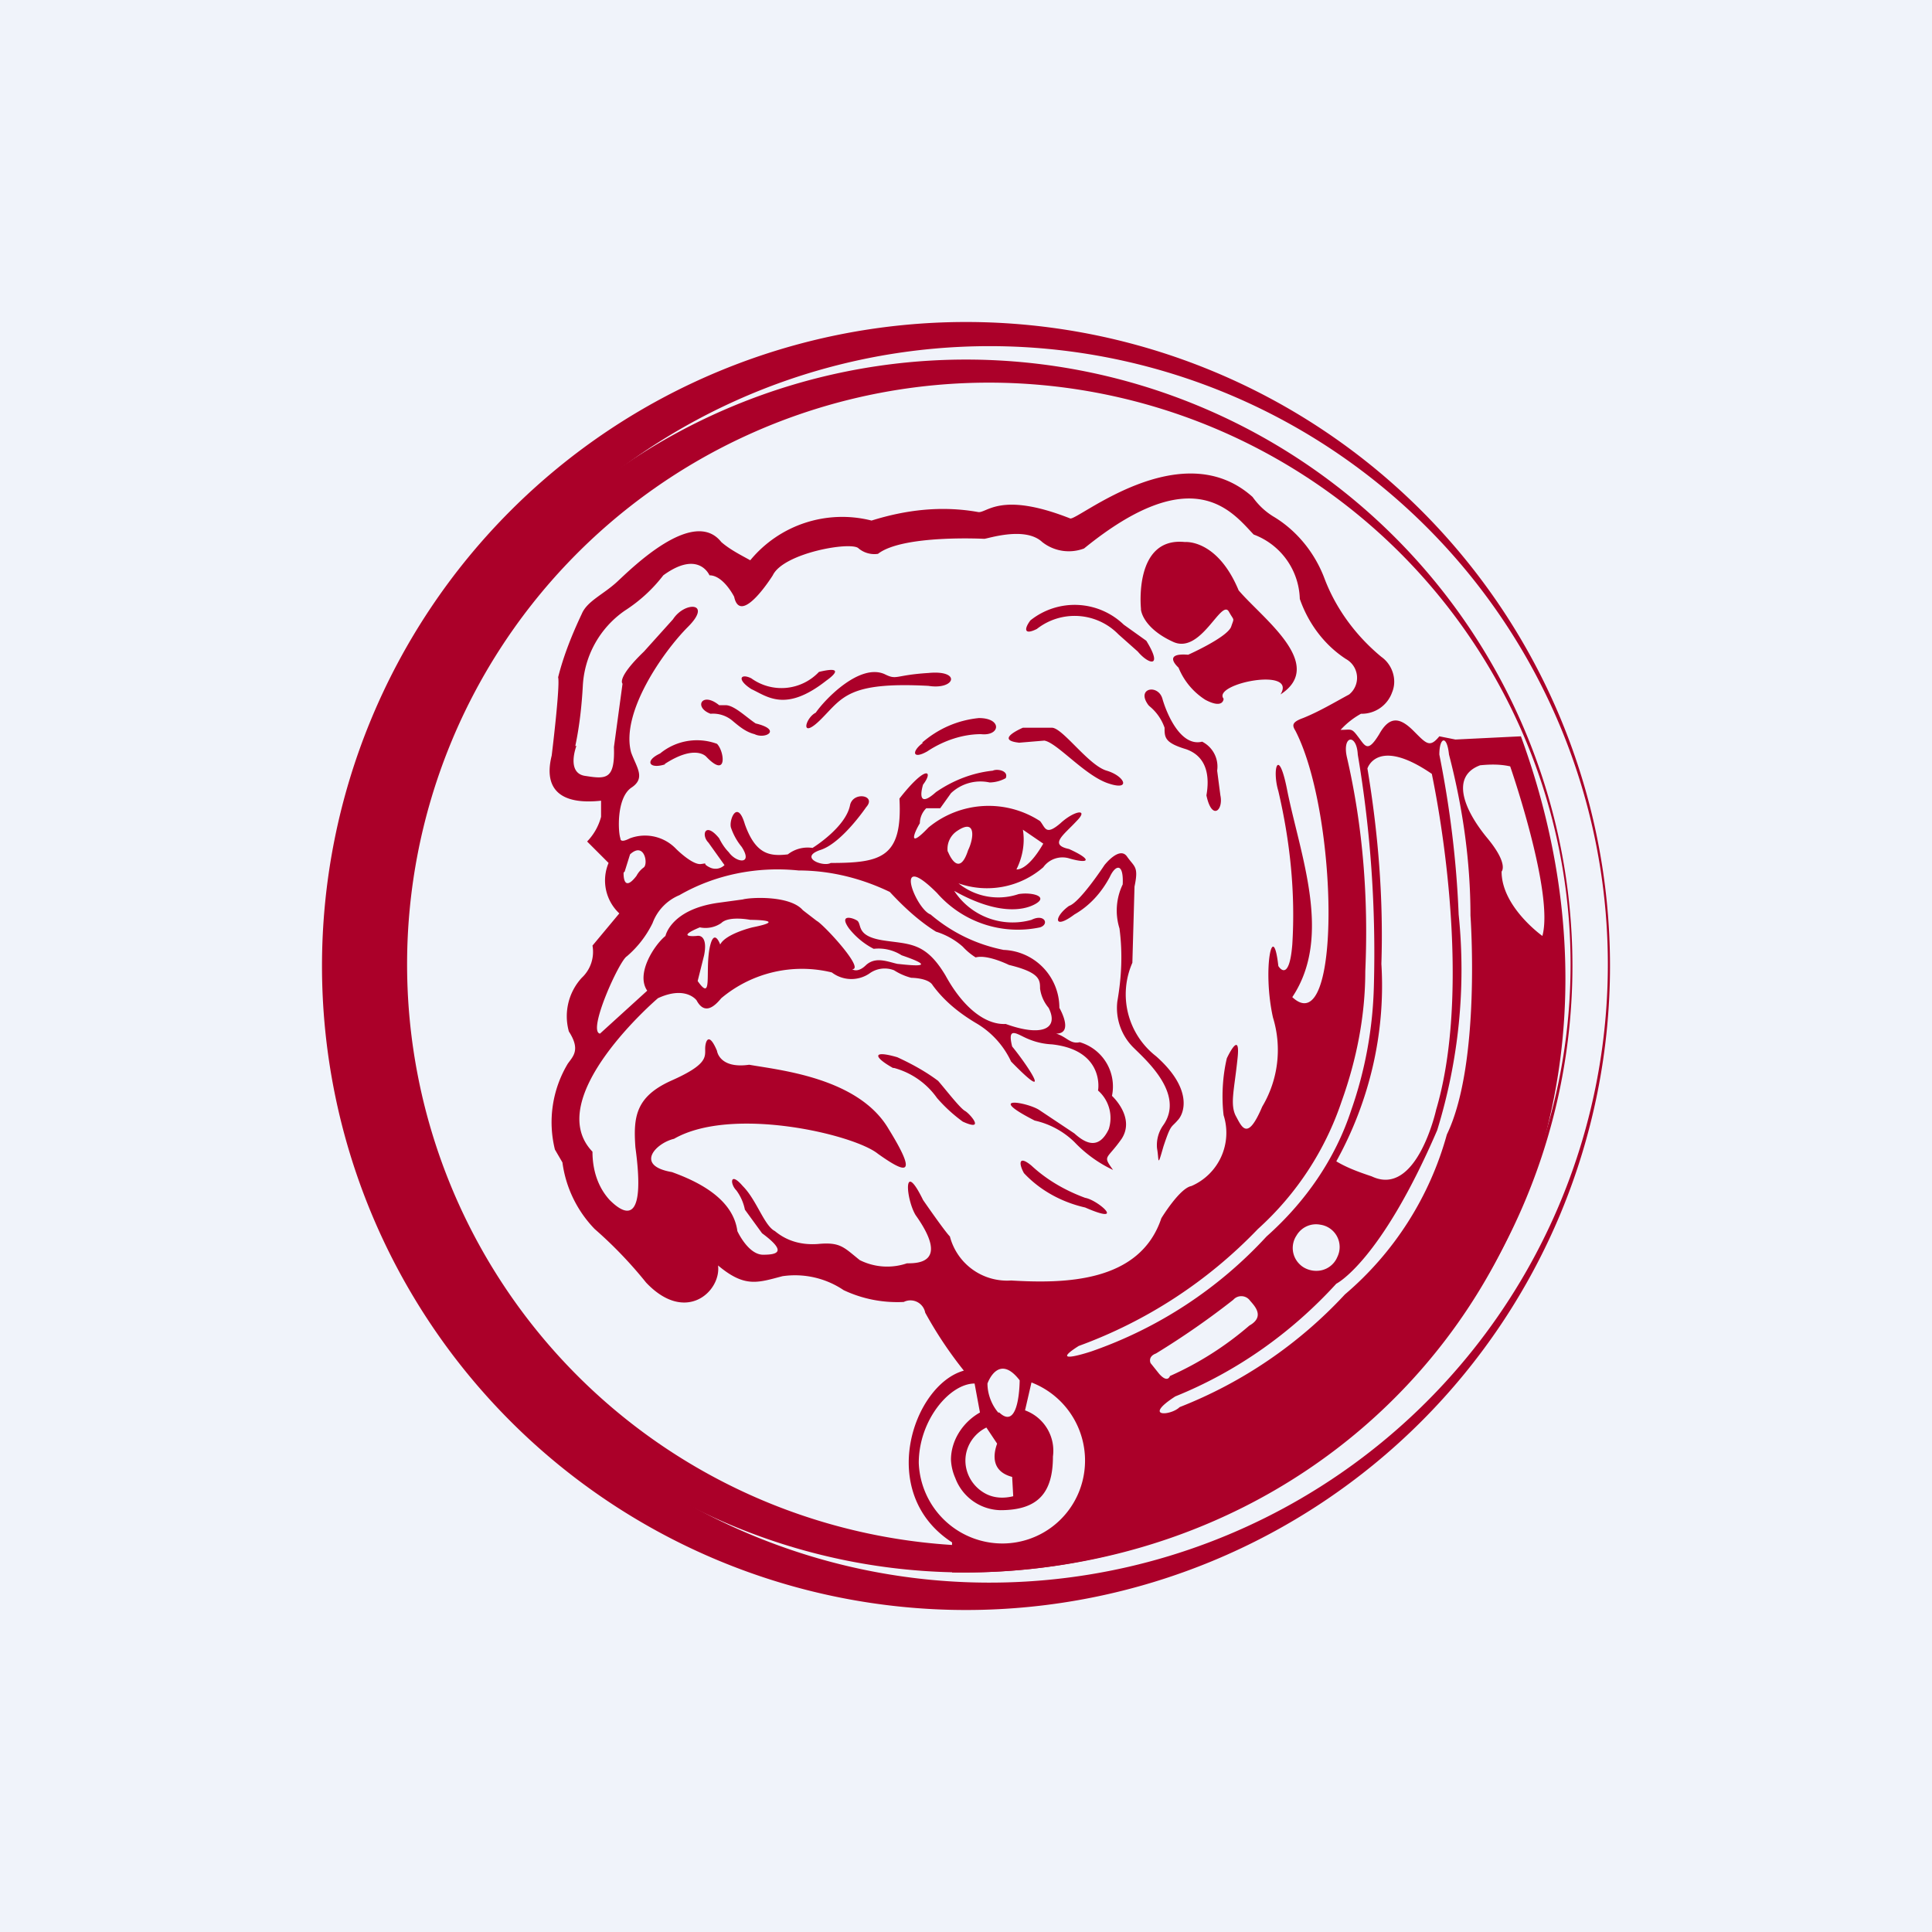 <!-- by TradingView --><svg width="18" height="18" viewBox="0 0 18 18" xmlns="http://www.w3.org/2000/svg"><path fill="#F0F3FA" d="M0 0h18v18H0z"/><path d="M3 9a6 6 0 1 1 12 0A6 6 0 0 1 3 9Zm5.98 5.74a5.76 5.76 0 1 0 0-11.51 5.76 5.76 0 0 0 0 11.51Z" fill="#AB0029"/><path d="M3.35 9a5.65 5.65 0 1 1 11.3 0 5.65 5.65 0 0 1-11.3 0Zm5.63 5.4a5.42 5.42 0 1 0 0-10.83 5.42 5.42 0 0 0 0 10.83Z" fill="#AB0029"/><path d="M5.6 7.46c-.37.04-.54-.1-.46-.42 0 0 .08-.65.06-.73.05-.2.13-.4.22-.59.05-.12.2-.18.33-.3s.71-.7.97-.37c.08.07.18.12.27.17a1.11 1.11 0 0 1 1.13-.37c.32-.1.65-.14.99-.08.08.02.2-.2.86.06.06.03 1.03-.8 1.7-.2.05.07.11.13.19.18.22.13.39.34.48.58.11.29.3.54.53.73.1.07.15.21.1.33a.3.3 0 0 1-.29.2.74.74 0 0 0-.19.15c.1 0 .1-.02.16.06.07.09.09.16.2-.02.1-.18.2-.15.32-.03s.15.16.24.05l.15.03.61-.03c1.52 4.16-1.34 7.85-5.3 7.79v-.28c-.71-.46-.36-1.47.11-1.6a3.77 3.77 0 0 1-.36-.54.14.14 0 0 0-.2-.1c-.2.01-.39-.03-.56-.11a.81.81 0 0 0-.57-.13c-.23.06-.35.11-.6-.1.03.24-.3.55-.67.16a3.95 3.95 0 0 0-.48-.5 1.1 1.1 0 0 1-.3-.62l-.07-.12a1.06 1.06 0 0 1 .12-.8c.05-.07.12-.13.01-.3a.53.53 0 0 1 .12-.5.33.33 0 0 0 .1-.3l.25-.3a.42.42 0 0 1-.1-.47l-.2-.2a.52.52 0 0 0 .13-.23v-.15Zm-.23-.51s-.1.26.09.28c.19.03.27.03.26-.27l.08-.59s-.06-.05.2-.3l.27-.3c.11-.17.37-.16.14.07-.23.23-.63.8-.53 1.17.05.14.14.24 0 .33-.14.1-.12.42-.1.47 0 .04.05.02.09 0a.4.4 0 0 1 .43.1s.15.15.23.14c.08-.01 0-.01.08.03a.12.12 0 0 0 .14-.02l-.15-.21c-.07-.07-.03-.2.1-.04.02.04.05.09.09.13.07.1.23.12.12-.05a.57.57 0 0 1-.1-.18c-.02-.07.06-.27.13-.03.1.28.23.3.4.28a.3.3 0 0 1 .23-.06s.31-.19.35-.4c.03-.13.25-.09.15.02 0 0-.23.34-.43.4-.2.07.03.16.1.12.47 0 .67-.05.64-.6.25-.32.32-.26.22-.13 0 0-.08.25.12.07.16-.11.34-.18.53-.2.04-.02.15 0 .12.07a.32.32 0 0 1-.15.04.4.4 0 0 0-.36.1l-.1.14h-.13a.2.2 0 0 0-.06.14c-.06.1-.11.24.08.04a.88.88 0 0 1 1.04-.06c.05.06.05.14.19.02.13-.12.27-.14.15-.02-.12.13-.26.22-.07.26.22.1.19.14.01.09a.22.22 0 0 0-.25.08.8.8 0 0 1-.79.15.59.59 0 0 0 .56.1c.12-.02.28.02.16.09-.12.07-.37.1-.76-.12a.65.65 0 0 0 .72.27c.12-.06.17.04.08.07a1 1 0 0 1-.96-.32c-.42-.42-.2.15-.06.2.2.17.43.28.68.33a.54.54 0 0 1 .52.54s.14.24-.03.24c.1.03.13.1.22.08a.43.43 0 0 1 .3.5s.22.2.09.4c-.14.2-.18.15-.08.29a1.2 1.2 0 0 1-.36-.26.77.77 0 0 0-.37-.2c-.47-.24-.07-.17.04-.1l.33.22c.11.1.23.15.32-.04a.34.34 0 0 0-.1-.36c.01-.05.03-.38-.43-.43a.64.64 0 0 1-.22-.05c-.1-.04-.2-.13-.15.07.14.17.4.56-.01.14a.81.81 0 0 0-.33-.36c-.15-.09-.29-.2-.4-.35-.04-.07-.2-.07-.2-.07a.56.56 0 0 1-.16-.07.24.24 0 0 0-.23.03.3.3 0 0 1-.35-.01 1.17 1.17 0 0 0-1.03.24c-.05.06-.15.17-.23.02 0 0-.1-.14-.36-.02 0 0-1.09.93-.61 1.43 0 .17.05.33.16.45.18.18.33.17.24-.49-.02-.28 0-.47.33-.62.34-.15.32-.22.32-.3 0-.06.03-.17.11.02 0 0 .02.17.3.13.28.05 1.02.12 1.3.6.29.47.14.4-.1.23-.22-.18-1.36-.45-1.9-.14-.17.04-.37.25-.02.31.25.09.57.25.61.55 0 0 .1.22.24.22.14 0 .22-.03-.01-.2l-.16-.22a.45.45 0 0 0-.08-.18c-.06-.06-.06-.18.06-.04.13.13.2.37.3.42.12.1.26.13.4.12.21-.02.24.03.39.15a.57.57 0 0 0 .44.03c.1 0 .4 0 .08-.45-.09-.15-.12-.53.07-.14 0 0 .2.29.25.34a.55.55 0 0 0 .57.41c.5.03 1.2.02 1.4-.58 0 0 .17-.28.28-.3a.54.54 0 0 0 .3-.66c-.02-.17-.01-.36.03-.53 0 0 .13-.28.1 0-.03.29-.07.42-.02.53.06.11.11.25.25-.08a1.03 1.03 0 0 0 .1-.83c-.1-.45 0-.93.05-.48 0 0 .1.17.13-.2.03-.48-.02-.96-.13-1.43-.06-.2 0-.42.08-.02.12.61.43 1.37.05 1.94.46.43.43-1.7.03-2.48-.03-.05-.04-.08.07-.12.15-.06.3-.15.43-.22a.2.2 0 0 0-.03-.33c-.2-.13-.35-.33-.43-.56a.66.66 0 0 0-.43-.6c-.2-.21-.56-.7-1.58.13a.4.4 0 0 1-.39-.06c-.16-.15-.51-.03-.54-.03 0 0-.76-.04-.99.14A.23.23 0 0 1 8 5.11c-.06-.07-.7.04-.8.25 0 0-.3.48-.36.2 0 0-.1-.2-.23-.2 0 0-.1-.24-.43 0-.1.13-.22.24-.36.33a.91.91 0 0 0-.39.7c-.01.18-.03.37-.07.56m.23 2.68.44-.4c-.11-.16.07-.43.17-.51 0 0 .05-.25.5-.31l.22-.03c.07-.02.44-.04.56.1l.13.1c.06.03.45.45.33.45 0 0 .05.04.13-.04.09-.08.2-.03.29-.01.1.01.42.05.04-.08a.4.4 0 0 0-.26-.06.7.7 0 0 1-.23-.19c-.1-.14.04-.1.08-.07.04.04-.01.14.23.18.25.04.4.01.59.33.17.31.38.46.56.45.33.12.5.05.4-.15a.35.35 0 0 1-.08-.18c0-.08 0-.15-.29-.22 0 0-.2-.1-.31-.07a.58.58 0 0 1-.12-.1.68.68 0 0 0-.25-.14c-.16-.1-.3-.23-.43-.37-.27-.13-.56-.2-.85-.2-.39-.04-.78.04-1.11.23a.45.45 0 0 0-.25.26.96.96 0 0 1-.24.31c-.07.04-.37.7-.25.72m.22-1.5s-.01.2.12.03A.23.23 0 0 1 6 8.08c.04-.04 0-.24-.13-.12l-.05.16Zm3.02-.2s.1.27.19-.01c.05-.1.08-.3-.1-.18a.2.2 0 0 0-.09.2Zm.7-.2c.02.12 0 .25-.06.37 0 0 .1.02.25-.24l-.19-.13M6.56 8.9l-.06.24c.14.2.07-.08.11-.3.04-.21.1-.04.1-.04.05-.1.3-.16.3-.16.35-.07-.02-.07-.02-.07s-.2-.04-.27.03a.26.26 0 0 1-.2.04c-.24.1-.03.08-.03.08.05-.01.1.03.07.18Zm6.31.08c.04.64-.11 1.28-.42 1.84.1.06.21.1.33.14.42.2.6-.62.6-.62.29-.98.11-2.4-.04-3.13-.51-.35-.6-.05-.6-.05.1.6.15 1.21.13 1.82m-.15.07c0 .41-.08.82-.22 1.21a2.8 2.8 0 0 1-.78 1.19c-.47.49-1.04.86-1.67 1.09-.3.19.12.05.12.05a4 4 0 0 0 1.63-1.07c.36-.32.64-.72.79-1.18.13-.37.2-.76.21-1.15.02-.73-.03-1.45-.15-2.16-.01-.2-.15-.18-.1.03.15.65.2 1.32.17 1.99m.87-.53c.07.68 0 1.36-.2 2.01-.53 1.23-.94 1.43-.94 1.43-.42.46-.93.82-1.5 1.05-.31.2-.04.18.04.1a4.18 4.18 0 0 0 1.54-1.05 3 3 0 0 0 .95-1.49c.32-.66.22-2.04.22-2.04 0-.5-.07-1-.2-1.5-.02-.19-.09-.16-.09 0 .1.5.16.99.18 1.49Zm.26-.72c.21.25.14.32.14.32 0 .33.38.6.38.6.11-.4-.3-1.58-.3-1.58-.09-.02-.18-.02-.28-.01-.27.1-.16.4.06.67Zm-3.05 5c.08.09.1.02.1.02.27-.12.52-.28.74-.47.16-.09.03-.2 0-.24a.1.1 0 0 0-.15 0 7.5 7.5 0 0 1-.72.5c-.08.03-.05.09-.05.09l.08.1Zm-2.24.83a.78.78 0 0 0 .8.75.77.77 0 0 0 .7-.5.78.78 0 0 0-.45-1l-.06.26a.4.4 0 0 1 .26.43c0 .34-.14.5-.49.5a.46.46 0 0 1-.42-.3.47.47 0 0 1-.04-.17c0-.18.11-.35.27-.44l-.05-.27c-.23 0-.52.34-.52.74Zm.75-.47c.19.18.19-.3.19-.3-.2-.26-.3.03-.3.03 0 .1.04.2.1.27Zm.13.78-.01-.18c-.19-.05-.18-.2-.14-.31l-.1-.15a.35.35 0 0 0-.17.18c-.07.17.01.36.17.44.08.04.17.04.25.02Zm2.82-2.1a.21.21 0 0 0 .2-.13.21.21 0 0 0-.16-.3.21.21 0 0 0-.22.1.21.21 0 0 0 .03.27c.04.04.1.06.15.06Z" fill="#AB0029"/><path d="M8.32 9.95c-.18-.1-.2-.17.04-.1.13.06.26.13.38.22.07.08.2.25.25.28.04.02.2.2-.02.1a1.43 1.43 0 0 1-.24-.22.72.72 0 0 0-.4-.28M9.54 10.93c-.05-.09-.05-.17.07-.07.14.13.31.23.5.3.12.02.39.26 0 .09-.22-.05-.42-.16-.57-.32ZM10.63 5.67s-.07-.67.41-.62c0 0 .3-.03.5.45.22.26.82.69.39.97.16-.26-.64-.1-.53.04 0 0 0 .1-.17.01a.64.64 0 0 1-.25-.3s-.16-.14.09-.12c0 0 .36-.16.4-.26.03-.09.03-.05-.02-.14-.07-.13-.26.4-.52.28-.22-.1-.29-.23-.3-.3M9.6 5.78c-.06.08-.06.14.06.08a.57.57 0 0 1 .76.05l.18.16c.1.12.24.16.08-.1l-.21-.15a.66.66 0 0 0-.87-.04ZM10.7 6.57c-.12-.16.09-.2.13-.06.04.14.17.45.37.4a.26.26 0 0 1 .14.27l.03.23c.03.14-.08.24-.13 0 .03-.17.01-.36-.19-.43-.2-.06-.2-.11-.2-.2a.45.45 0 0 0-.14-.2M9.5 6.92c-.2-.02-.06-.1.03-.14h.27c.1 0 .34.35.51.4.17.05.23.19.02.12-.22-.07-.48-.38-.6-.4l-.24.02ZM8.6 6.92c-.11.08-.1.16.04.08.15-.1.33-.16.5-.16.18.02.2-.15-.02-.15-.2.02-.38.1-.53.23M7.6 6.64c-.1.05-.15.26.05.06s.25-.35 1-.31c.25.04.31-.15 0-.12-.32.02-.29.07-.41.01-.23-.1-.55.23-.64.36ZM7 6.32c-.1-.05-.14.01 0 .1.15.07.32.22.7-.08 0 0 .22-.15-.07-.08a.48.48 0 0 1-.63.06ZM6.7 6.57c-.16-.13-.24.02-.08.08a.28.28 0 0 1 .21.07c.06.05.12.1.2.12.1.05.26-.04.01-.1-.09-.06-.2-.17-.28-.17H6.7ZM6.2 7.12c-.15.05-.2-.03-.05-.1a.54.54 0 0 1 .53-.09c.07.07.1.33-.1.12 0 0-.1-.12-.39.07ZM9.96 8.44c-.14.1-.15.23.05.08.14-.08.25-.2.33-.35.05-.11.13-.14.12.07a.56.56 0 0 0-.03.41c.03.23.02.45-.02.68a.52.52 0 0 0 .15.43c.11.11.48.43.28.72a.32.32 0 0 0-.06.22c.02.11 0 .19.06-.02.07-.21.07-.17.13-.24.07-.07.14-.3-.2-.6a.73.73 0 0 1-.22-.87l.02-.71c.04-.19 0-.18-.07-.28-.07-.1-.21.08-.21.08s-.23.35-.33.38" fill="#AB0029"/></svg>
